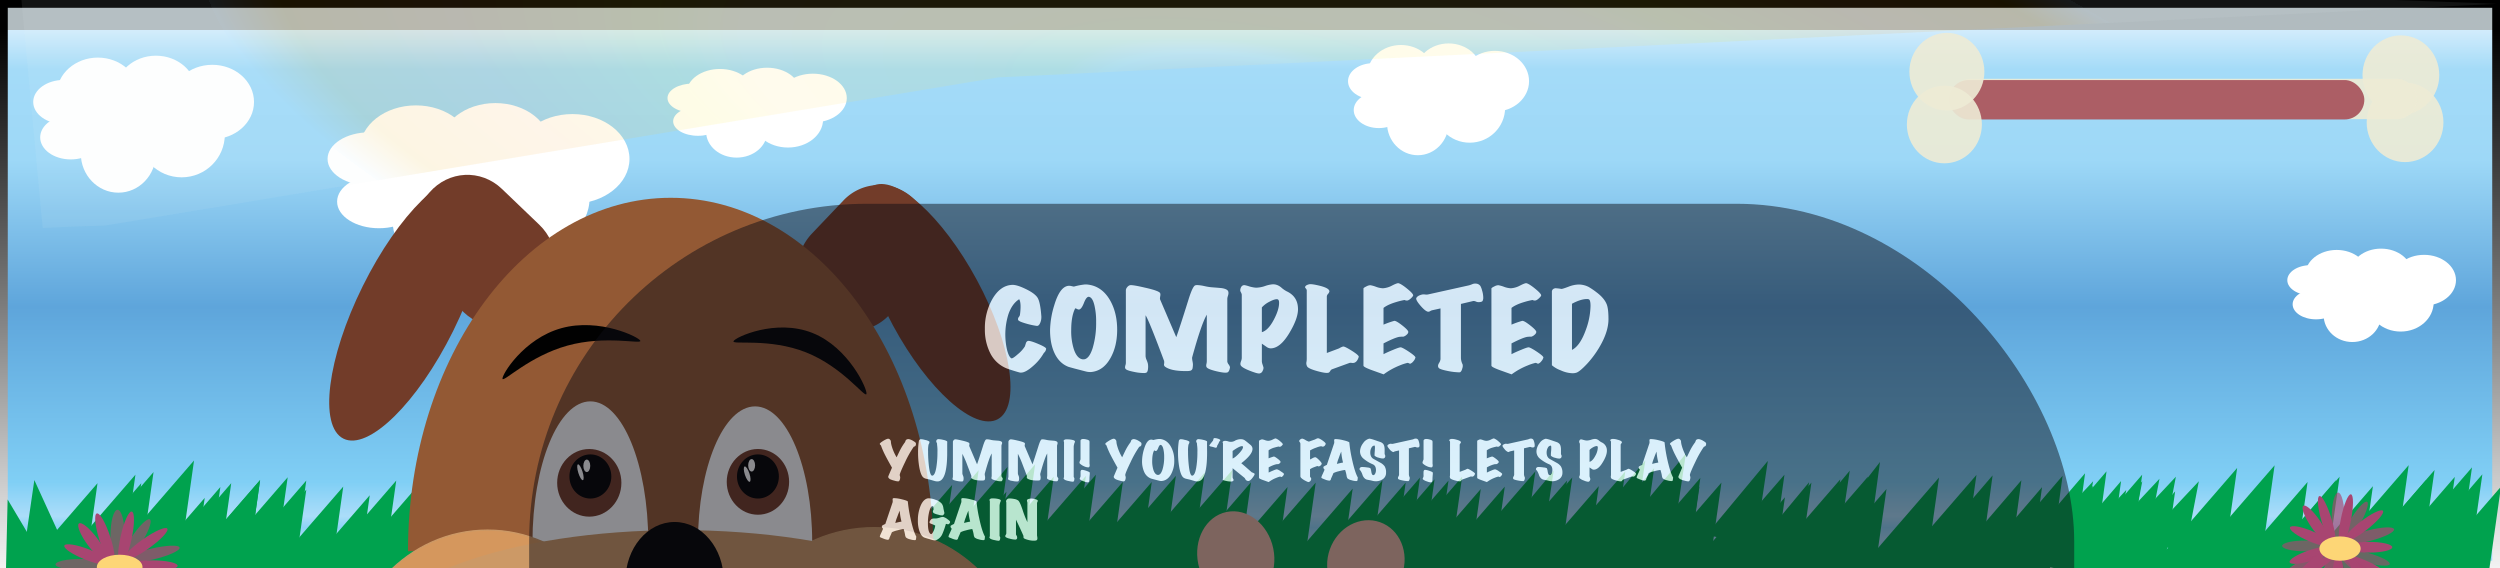 <svg id="Layer_1" data-name="Layer 1" xmlns="http://www.w3.org/2000/svg" xmlns:xlink="http://www.w3.org/1999/xlink" width="1929.18" height="438.68" viewBox="0 0 1929.18 438.68"><rect x="0" y="0" width="1929.18" height="438.68" fill="#333333" stroke="none"/><defs><style>.cls-1{fill:#00a24e;}.cls-2,.cls-6,.cls-7{stroke-miterlimit:10;}.cls-2{stroke-width:6px;fill:url(#linear-gradient);stroke:url(#linear-gradient-2);}.cls-3{fill:#fff;}.cls-4{fill:#723c29;}.cls-5{fill:#935934;}.cls-6,.cls-8{fill:#c96;}.cls-6,.cls-7{stroke:#c96;}.cls-7{fill:#d5975d;}.cls-9{fill:#010101;}.cls-10,.cls-11,.cls-12,.cls-13,.cls-16,.cls-17,.cls-18,.cls-19,.cls-20{fill:#a84571;}.cls-10{opacity:0.65;}.cls-12,.cls-23{opacity:0.67;}.cls-13{opacity:0.75;}.cls-14{fill:#fdd676;}.cls-15{fill:#00813a;opacity:0.9;}.cls-16{opacity:0.79;}.cls-17{opacity:0.61;}.cls-18,.cls-22{opacity:0.72;}.cls-19{opacity:0.84;}.cls-20{opacity:0.56;}.cls-21{opacity:0.11;fill:url(#radial-gradient);}.cls-23{fill:#0c0c15;}.cls-24{fill:#edebd5;opacity:0.91;}.cls-25{fill:#982d3d;opacity:0.74;}.cls-26{fill:#7d645e;}</style><linearGradient id="linear-gradient" x1="-10099.12" y1="-2040.04" x2="-8482.51" y2="-2040.04" gradientTransform="translate(3451.27 10036.9) scale(0.27 4.81)" gradientUnits="userSpaceOnUse"><stop offset="0" stop-color="#6aacde"/><stop offset="0" stop-color="#f6fafd"/><stop offset="0" stop-color="#f2f9fe"/><stop offset="0" stop-color="#626161"/><stop offset="0" stop-color="#9dd8f7"/><stop offset="0.04" stop-color="#94d5f7"/><stop offset="0.1" stop-color="#a7dcf8"/><stop offset="0.12" stop-color="#8dd3f6"/><stop offset="0.14" stop-color="#abddf9"/><stop offset="0.2" stop-color="#80cff5"/><stop offset="0.51" stop-color="#5ea5db"/><stop offset="0.77" stop-color="#9dd8f7"/><stop offset="0.93" stop-color="#a4dbf8"/><stop offset="1" stop-color="#d2ecfc"/><stop offset="1" stop-color="#8ccbf1"/><stop offset="1" stop-color="#e8f5fc" stop-opacity="0.7"/></linearGradient><linearGradient id="linear-gradient-2" x1="-10102.12" y1="-2040.04" x2="-8479.51" y2="-2040.04" gradientTransform="translate(3451.27 10036.9) scale(0.27 4.81)" gradientUnits="userSpaceOnUse"><stop offset="0" stop-color="#fff"/><stop offset="1"/></linearGradient><radialGradient id="radial-gradient" cx="-71.21" cy="575.89" r="357.71" gradientTransform="matrix(2.27, 0.21, 0.47, 0.87, 872.01, -393.99)" gradientUnits="userSpaceOnUse"><stop offset="0" stop-color="#6aacde"/><stop offset="0" stop-color="#f6fafd"/><stop offset="0" stop-color="#f2f9fe"/><stop offset="0" stop-color="#626161"/><stop offset="0" stop-color="#fded4c"/><stop offset="0" stop-color="#ffe68b"/><stop offset="0.1" stop-color="#fbc78b"/><stop offset="0.16" stop-color="#fdf3a4"/><stop offset="0.2" stop-color="#f9ea3c"/><stop offset="0.49" stop-color="#ffdb5b"/><stop offset="0.57" stop-color="#f6e826"/><stop offset="0.77" stop-color="#f6a033"/><stop offset="0.93" stop-color="#e7a800"/><stop offset="1" stop-color="#d2ecfc"/><stop offset="1" stop-color="#8ccbf1"/><stop offset="1" stop-color="#e8f5fc" stop-opacity="0.7"/></radialGradient></defs><title>completedbagrund</title><rect class="cls-1" x="3" y="432.7" width="1926.94" height="650.3"/><rect class="cls-2" x="748.25" y="-742.25" width="432.68" height="1923.18" transform="translate(745.25 1183.93) rotate(-90)"/><polyline class="cls-1" points="456.48 364.9 442.89 460.97 383.19 449.51"/><polyline class="cls-1" points="1427.41 363.17 1417.82 427.46 1379.81 420.42"/><polyline class="cls-1" points="1300.97 350.04 1291.37 414.33 1253.36 407.29"/><polyline class="cls-1" points="552 350.04 542.41 414.33 504.4 407.29"/><polyline class="cls-1" points="639.92 348.17 629.95 427.44 584.43 417.73"/><polyline class="cls-1" points="469.6 364.65 459.62 443.93 414.1 434.22"/><polyline class="cls-1" points="1364.19 355.66 1354.6 419.95 1316.59 412.91"/><polyline class="cls-1" points="1269.67 355.24 1260.07 419.53 1222.06 412.49"/><polyline class="cls-1" points="608.23 363.17 598.63 427.46 560.62 420.42"/><polyline class="cls-1" points="517.2 350.04 507.61 414.33 469.6 407.29"/><polyline class="cls-1" points="1396.02 372.14 1386.43 436.44 1348.42 429.4"/><polyline class="cls-1" points="1198.95 363.17 1189.35 427.46 1151.34 420.42"/><polyline class="cls-1" points="664.51 363.17 654.91 427.46 616.9 420.42"/><polyline class="cls-1" points="456.41 354.7 448.41 418.87 411.62 410.97"/><polyline class="cls-1" points="1450.74 356.5 1443.14 412.31 1407.56 412.09"/><ellipse class="cls-3" cx="75.5" cy="72.69" rx="31.7" ry="28.25"/><ellipse class="cls-3" cx="163.82" cy="78.69" rx="32.2" ry="28.69"/><ellipse class="cls-3" cx="140.16" cy="103.78" rx="33.34" ry="33.06"/><ellipse class="cls-3" cx="120.33" cy="70.72" rx="31.14" ry="27.75"/><ellipse class="cls-3" cx="91.33" cy="118.36" rx="29" ry="30.32"/><ellipse class="cls-3" cx="54.62" cy="106" rx="23.61" ry="17.02"/><ellipse class="cls-3" cx="49.24" cy="78.69" rx="23.61" ry="17.02"/><ellipse class="cls-3" cx="1803.15" cy="212.13" rx="24.22" ry="19.26"/><ellipse class="cls-3" cx="1870.61" cy="216.21" rx="24.6" ry="19.56"/><ellipse class="cls-3" cx="1852.54" cy="233.32" rx="25.46" ry="22.54"/><ellipse class="cls-3" cx="1837.39" cy="210.78" rx="23.79" ry="18.92"/><ellipse class="cls-3" cx="1815.24" cy="243.26" rx="22.15" ry="20.67"/><ellipse class="cls-3" cx="1787.2" cy="234.83" rx="18.04" ry="11.6"/><ellipse class="cls-3" cx="1783.09" cy="216.21" rx="18.04" ry="11.6"/><ellipse class="cls-3" cx="555.57" cy="71.76" rx="25.74" ry="18.54"/><ellipse class="cls-3" cx="627.29" cy="75.69" rx="26.15" ry="18.83"/><ellipse class="cls-3" cx="608.08" cy="92.16" rx="27.07" ry="21.69"/><ellipse class="cls-3" cx="591.98" cy="70.46" rx="25.29" ry="18.21"/><ellipse class="cls-3" cx="568.43" cy="101.73" rx="23.54" ry="19.89"/><ellipse class="cls-3" cx="538.63" cy="93.62" rx="19.17" ry="11.17"/><ellipse class="cls-3" cx="534.26" cy="75.69" rx="19.17" ry="11.17"/><polyline class="cls-1" points="349.34 366.29 335.75 462.36 276.05 450.91"/><polyline class="cls-1" points="713.42 364.27 699.84 460.34 640.14 448.88"/><polyline class="cls-1" points="888.8 371.92 875.21 467.99 815.51 456.53"/><polyline class="cls-1" points="845.68 366.29 832.09 462.36 772.39 450.91"/><polyline class="cls-1" points="737.13 423.51 723.54 519.58 663.85 508.13"/><polyline class="cls-1" points="660.95 358.94 647.36 455.01 587.66 443.55"/><polyline class="cls-1" points="1117.77 370.84 1104.18 466.91 1044.49 455.45"/><polyline class="cls-1" points="1209.26 370.84 1195.67 466.91 1135.97 455.45"/><polyline class="cls-1" points="1161.21 375.48 1147.62 471.55 1087.92 460.09"/><polyline class="cls-1" points="1377.03 366.29 1363.44 462.36 1303.74 450.91"/><polyline class="cls-1" points="1311.42 375.48 1297.83 471.55 1238.13 460.09"/><polyline class="cls-1" points="963.84 375.48 950.25 471.55 890.56 460.09"/><polyline class="cls-1" points="626.95 370.47 613.37 466.54 553.67 455.08"/><polyline class="cls-1" points="776.65 379.41 763.06 475.48 703.37 464.02"/><polyline class="cls-1" points="1858.72 358.94 1845.14 455.01 1785.44 443.55"/><ellipse class="cls-3" cx="320.96" cy="115.4" rx="43.35" ry="34.08"/><ellipse class="cls-3" cx="441.72" cy="122.63" rx="44.03" ry="34.61"/><ellipse class="cls-3" cx="409.37" cy="152.91" rx="45.58" ry="39.88"/><ellipse class="cls-3" cx="382.26" cy="113.02" rx="42.58" ry="33.48"/><ellipse class="cls-3" cx="342.61" cy="170.5" rx="39.65" ry="36.57"/><ellipse class="cls-3" cx="292.42" cy="155.58" rx="32.29" ry="20.54"/><ellipse class="cls-3" cx="285.06" cy="122.63" rx="32.29" ry="20.54"/><ellipse class="cls-3" cx="1081.11" cy="57.76" rx="25.99" ry="23.05"/><ellipse class="cls-3" cx="1153.53" cy="62.65" rx="26.4" ry="23.42"/><ellipse class="cls-3" cx="1134.13" cy="83.13" rx="27.33" ry="26.98"/><ellipse class="cls-3" cx="1117.87" cy="56.15" rx="25.53" ry="22.65"/><ellipse class="cls-3" cx="1094.1" cy="95.04" rx="23.77" ry="24.74"/><ellipse class="cls-3" cx="1064" cy="84.95" rx="19.36" ry="13.89"/><ellipse class="cls-3" cx="1059.59" cy="62.65" rx="19.36" ry="13.89"/><polyline class="cls-1" points="328.06 368.3 314.47 464.37 254.77 452.92"/><polyline class="cls-1" points="305.77 370.84 292.18 466.91 232.48 455.45"/><polyline class="cls-1" points="285.32 382.18 271.73 478.25 212.03 466.79"/><polyline class="cls-1" points="264.88 375.48 251.29 471.55 191.59 460.09"/><polyline class="cls-1" points="75.25 372.85 61.66 468.92 1.96 457.46"/><polyline class="cls-1" points="118.48 364.27 104.89 460.34 45.2 448.88"/><polyline class="cls-1" points="236.35 370.84 222.76 466.91 163.07 455.45"/><polyline class="cls-1" points="200.71 370.6 187.13 466.67 127.43 455.21"/><polyline class="cls-1" points="170.06 375.8 156.47 471.87 96.77 460.41"/><polyline class="cls-1" points="623.06 368.3 609.47 464.37 549.78 452.92"/><polyline class="cls-1" points="594.16 370.33 580.57 466.4 520.88 454.94"/><polyline class="cls-1" points="363.71 375.8 350.13 471.87 290.43 460.41"/><polyline class="cls-1" points="1095.76 368.57 1082.17 464.64 1022.47 453.19"/><polyline class="cls-1" points="1066.86 370.6 1053.27 466.67 993.57 455.21"/><polyline class="cls-1" points="993.57 375.8 979.98 471.87 920.28 460.41"/><polyline class="cls-1" points="1907.58 360.66 1893.99 456.73 1834.29 445.27"/><polyline class="cls-1" points="1878.68 362.68 1865.09 458.75 1805.39 447.29"/><polyline class="cls-1" points="1805.39 367.88 1791.8 463.95 1732.1 452.5"/><polyline class="cls-1" points="1780.69 371.92 1767.1 467.99 1707.4 456.53"/><polyline class="cls-1" points="1751.79 373.94 1738.2 470.01 1678.5 458.55"/><polyline class="cls-1" points="1678.5 379.14 1664.91 475.21 1605.22 463.75"/><polyline class="cls-1" points="1755.25 359.07 1741.66 455.14 1681.96 443.68"/><polyline class="cls-1" points="1726.35 361.09 1712.76 457.16 1653.07 445.7"/><polyline class="cls-1" points="1653.07 366.29 1639.48 462.36 1579.78 450.91"/><polyline class="cls-1" points="1525.18 366.48 1511.59 462.55 1451.89 451.09"/><polyline class="cls-1" points="1496.28 368.5 1482.69 464.57 1422.99 453.12"/><polyline class="cls-1" points="1422.99 373.71 1409.4 469.78 1349.7 458.32"/><polyline class="cls-1" points="149.74 355.33 136.15 451.4 76.45 439.94"/><polyline class="cls-1" points="104.52 366.29 90.93 462.36 31.23 450.91"/><polyline class="cls-1" points="26.5 370.46 66.84 458.7 10.38 481.23"/><polyline class="cls-1" points="500.05 360.36 486.46 456.43 426.77 444.97"/><polyline class="cls-1" points="478.77 362.37 465.19 458.44 405.49 446.98"/><polyline class="cls-1" points="436.03 376.25 422.44 472.32 362.74 460.86"/><polyline class="cls-1" points="415.59 369.54 402 465.61 342.3 454.15"/><polyline class="cls-1" points="387.07 364.9 373.48 460.97 313.78 449.51"/><polyline class="cls-1" points="514.43 369.86 500.84 465.93 441.14 454.48"/><polyline class="cls-1" points="631.42 364.24 617.83 460.31 558.13 448.85"/><polyline class="cls-1" points="610.14 366.25 596.55 462.32 536.85 450.86"/><polyline class="cls-1" points="587.85 368.78 574.26 464.85 514.56 453.4"/><polyline class="cls-1" points="567.4 380.13 553.81 476.2 494.11 464.74"/><polyline class="cls-1" points="546.96 373.43 533.37 469.5 473.67 458.04"/><polyline class="cls-1" points="518.43 368.78 504.84 464.85 445.15 453.4"/><polyline class="cls-1" points="645.79 373.75 632.21 469.82 572.51 458.36"/><polyline class="cls-1" points="222 368.3 208.42 464.37 148.72 452.92"/><polyline class="cls-1" points="200.72 370.31 187.14 466.38 127.44 454.92"/><polyline class="cls-1" points="178.43 372.85 164.84 468.92 105.15 457.46"/><polyline class="cls-1" points="157.98 384.19 144.39 480.26 84.69 468.8"/><polyline class="cls-1" points="137.54 377.49 123.95 473.56 64.25 462.1"/><polyline class="cls-1" points="109.02 372.85 95.43 468.92 35.73 457.46"/><polyline class="cls-1" points="236.38 377.81 222.79 473.88 163.09 462.42"/><polyline class="cls-1" points="798.78 358.31 785.19 454.38 725.49 442.92"/><polyline class="cls-1" points="777.5 360.31 763.91 456.38 704.21 444.93"/><polyline class="cls-1" points="755.21 362.85 741.62 458.92 681.92 447.46"/><polyline class="cls-1" points="734.75 374.19 721.16 470.26 661.47 458.81"/><polyline class="cls-1" points="714.31 367.49 700.72 463.56 641.03 452.1"/><polyline class="cls-1" points="685.79 362.85 672.2 458.92 612.5 447.46"/><polyline class="cls-1" points="813.15 367.81 799.56 463.88 739.86 452.42"/><polyline class="cls-1" points="950.97 362.65 937.38 458.72 877.68 447.26"/><polyline class="cls-1" points="929.69 364.66 916.1 460.73 856.4 449.27"/><polyline class="cls-1" points="907.4 367.19 893.81 463.26 834.11 451.81"/><polyline class="cls-1" points="886.94 378.54 873.35 474.61 813.66 463.15"/><polyline class="cls-1" points="866.5 371.84 852.91 467.91 793.22 456.45"/><polyline class="cls-1" points="837.98 367.19 824.39 463.26 764.69 451.81"/><polyline class="cls-1" points="965.34 372.16 951.75 468.23 892.05 456.77"/><polyline class="cls-1" points="1128.3 367.86 1114.71 463.93 1055.01 452.47"/><polyline class="cls-1" points="1107.02 369.86 1093.43 465.93 1033.73 454.48"/><polyline class="cls-1" points="1084.73 372.4 1071.14 468.47 1011.44 457.01"/><polyline class="cls-1" points="1064.27 383.74 1050.68 479.81 990.99 468.36"/><polyline class="cls-1" points="1043.83 377.04 1030.24 473.11 970.55 461.65"/><polyline class="cls-1" points="1015.31 372.4 1001.72 468.47 942.02 457.01"/><polyline class="cls-1" points="1142.67 377.36 1129.08 473.43 1069.38 461.97"/><polyline class="cls-1" points="1297.75 359.25 1284.16 455.32 1224.46 443.86"/><polyline class="cls-1" points="1276.47 361.26 1262.88 457.33 1203.18 445.87"/><polyline class="cls-1" points="1254.18 363.79 1240.59 459.86 1180.89 448.4"/><polyline class="cls-1" points="1233.73 375.14 1220.14 471.21 1160.44 459.75"/><polyline class="cls-1" points="1213.29 368.43 1199.7 464.5 1140 453.05"/><polyline class="cls-1" points="1184.77 363.79 1171.18 459.86 1111.48 448.4"/><polyline class="cls-1" points="1312.13 368.76 1298.54 464.83 1238.84 453.37"/><polyline class="cls-1" points="1441.39 367.86 1427.8 463.93 1368.1 452.47"/><polyline class="cls-1" points="1420.11 369.86 1406.52 465.93 1346.82 454.48"/><polyline class="cls-1" points="1397.82 372.4 1384.23 468.47 1324.53 457.01"/><polyline class="cls-1" points="1377.37 383.74 1363.78 479.81 1304.08 468.36"/><polyline class="cls-1" points="1356.93 377.04 1343.34 473.11 1283.64 461.65"/><polyline class="cls-1" points="1328.4 372.4 1314.81 468.47 1255.12 457.01"/><polyline class="cls-1" points="1455.76 377.36 1442.17 473.43 1382.48 461.97"/><polyline class="cls-1" points="1915.57 366 1901.98 462.06 1842.28 450.61"/><polyline class="cls-1" points="1894.29 368 1880.7 464.07 1821 452.62"/><polyline class="cls-1" points="1872 370.54 1858.41 466.61 1798.71 455.15"/><polyline class="cls-1" points="1851.55 381.88 1837.96 477.95 1778.26 466.5"/><polyline class="cls-1" points="1831.11 375.18 1817.52 471.25 1757.82 459.79"/><polyline class="cls-1" points="1802.58 370.54 1788.99 466.61 1729.3 455.15"/><polyline class="cls-1" points="1929.94 375.5 1916.36 471.57 1856.66 460.11"/><polyline class="cls-1" points="1679.07 367.86 1668.8 421.16 1633.69 416.22"/><polyline class="cls-1" points="1666.42 369.45 1656.14 422.76 1621.04 417.82"/><polyline class="cls-1" points="1653.15 371.37 1642.88 424.68 1607.77 419.73"/><polyline class="cls-1" points="1640.77 378.1 1630.5 431.41 1595.39 426.46"/><polyline class="cls-1" points="1615.22 374.87 1604.95 428.18 1569.84 423.24"/><polyline class="cls-1" points="1615.22 371.37 1604.95 424.68 1569.84 419.73"/><polyline class="cls-1" points="1696.78 371.37 1686.5 424.68 1651.39 419.73"/><polyline class="cls-1" points="1625.55 363.71 1615.33 439.06 1568.83 429.85"/><polyline class="cls-1" points="1608.99 365.21 1598.78 440.56 1552.27 431.34"/><polyline class="cls-1" points="1591.65 367.11 1581.44 442.46 1534.93 433.25"/><polyline class="cls-1" points="1575.78 375.94 1565.56 451.29 1519.06 442.08"/><polyline class="cls-1" points="1559.85 370.6 1549.63 445.95 1503.13 436.74"/><polyline class="cls-1" points="1537.63 366.85 1527.41 442.21 1480.91 432.99"/><polyline class="cls-1" points="1636.77 371.22 1626.55 446.58 1580.05 437.36"/><path class="cls-4" d="M387.31,145.78l28.85,27.64c16.18,15.51,17.36,41.91,2.63,59l-5,5.78c-14.72,17-39.75,18.29-55.93,2.78L329,213.29c-16.18-15.51-17.37-41.91-2.64-58.95l5-5.78C346.1,131.52,371.14,130.27,387.31,145.78Z"/><path class="cls-4" d="M710.24,217.79l-24,25.22a38.18,38.18,0,0,1-56,0l-3.64-3.83c-15.47-16.3-15.47-42.73,0-59l24-25.22a38.18,38.18,0,0,1,56,0l3.64,3.83C725.71,175.07,725.71,201.5,710.24,217.79Z"/><path class="cls-5" d="M314.84,425.35c0-150.62,90.76-272.72,202.72-272.72s202.73,122.1,202.73,272.72"/><ellipse class="cls-6" cx="674.7" cy="524.81" rx="116.21" ry="117.65"/><path class="cls-3" d="M538.61,418.46c0-57.91,19.73-104.86,44.07-104.86s44.07,46.95,44.07,104.86"/><path class="cls-3" d="M410.9,418.46c0-60.06,20-108.74,44.67-108.74s44.67,48.68,44.67,108.74"/><ellipse class="cls-7" cx="376.24" cy="524.81" rx="109.87" ry="115.73"/><ellipse class="cls-3" cx="442.82" cy="359.08" rx="17.42" ry="18.35"/><ellipse class="cls-4" cx="454.73" cy="372.59" rx="24.78" ry="26.1"/><ellipse class="cls-4" cx="584.87" cy="371.84" rx="24.07" ry="25.36"/><ellipse class="cls-4" cx="314.84" cy="238.03" rx="112.12" ry="38.94" transform="translate(-38.23 414.45) rotate(-63.64)"/><ellipse class="cls-4" cx="721.44" cy="233.55" rx="36.82" ry="102.15" transform="translate(-24.39 370.5) rotate(-28.34)"/><ellipse class="cls-8" cx="524.13" cy="494.87" rx="237.27" ry="85.8"/><path class="cls-9" d="M482.67,448c0-25,17-45.2,37.91-45.2S558.49,423,558.49,448"/><ellipse class="cls-9" cx="455.57" cy="367.68" rx="16.17" ry="17.03"/><ellipse class="cls-9" cx="584.87" cy="367.68" rx="16.17" ry="17.03"/><ellipse class="cls-3" cx="447.89" cy="364.45" rx="1.69" ry="6.39" transform="translate(-88.18 149.85) rotate(-17.32)"/><ellipse class="cls-3" cx="580.02" cy="359.08" rx="2.67" ry="4.81"/><ellipse class="cls-3" cx="576.57" cy="365.91" rx="1.82" ry="6.22" transform="translate(-85.67 199.28) rotate(-18.28)"/><ellipse class="cls-3" cx="452.81" cy="359.47" rx="2.67" ry="4.81"/><path class="cls-9" d="M494.14,263c.77,2.79-26.85-4.43-56.22,3.68s-49.39,28.46-50.16,25.67,16.11-31,45.48-39.12S493.37,260.23,494.14,263Z"/><path class="cls-9" d="M668.6,304.1c-1.19,3-18.27-20.92-46.59-32.18s-57.14-5.62-56-8.61,32.61-17.66,60.92-6.39S669.79,301.11,668.6,304.1Z"/><ellipse class="cls-10" cx="90.72" cy="413.84" rx="5.52" ry="20.46"/><ellipse class="cls-11" cx="116.89" cy="436.62" rx="20.17" ry="4.25"/><ellipse class="cls-11" cx="67.58" cy="442.95" rx="19.19" ry="4.21" transform="matrix(0.96, -0.29, 0.29, 0.96, -125.25, 38.49)"/><ellipse class="cls-11" cx="97.26" cy="415.17" rx="20.9" ry="4.35" transform="translate(-329.09 422.29) rotate(-77.77)"/><ellipse class="cls-11" cx="81.01" cy="415.86" rx="4.37" ry="20.63" transform="translate(-123.63 44.88) rotate(-17.86)"/><ellipse class="cls-11" cx="112.27" cy="419.84" rx="20.66" ry="4.15" transform="translate(-221.99 142.1) rotate(-35.3)"/><ellipse class="cls-11" cx="71.54" cy="418.26" rx="4.46" ry="17.81" transform="translate(-235.21 125.05) rotate(-36.59)"/><ellipse class="cls-12" cx="104.39" cy="418.26" rx="20.76" ry="4.44" transform="translate(-303.39 278.41) rotate(-57.06)"/><ellipse class="cls-13" cx="117.41" cy="427.56" rx="21.79" ry="4.24" transform="translate(-95.09 38.41) rotate(-13.28)"/><ellipse class="cls-10" cx="61.92" cy="435.56" rx="19.08" ry="4.23"/><ellipse class="cls-11" cx="67.58" cy="428.06" rx="4.19" ry="19.26" transform="translate(-355.59 334.62) rotate(-68.58)"/><ellipse class="cls-14" cx="92.35" cy="437.67" rx="17.62" ry="9.61"/><path class="cls-15" d="M1813.94,485.63c0,28.58-5.65,51.75-6.83,51.75s2.35-23.17,2.35-51.75-3.53-51.76-2.35-51.76S1813.94,457,1813.94,485.63Z"/><ellipse class="cls-10" cx="1804.26" cy="400.06" rx="4.98" ry="19.97"/><ellipse class="cls-11" cx="1804.26" cy="448.9" rx="4.66" ry="20.42"/><ellipse class="cls-11" cx="1827.87" cy="422.29" rx="18.19" ry="4.15"/><ellipse class="cls-11" cx="1783.39" cy="428.48" rx="17.44" ry="4.08" transform="translate(-44.45 580.32) rotate(-18.26)"/><ellipse class="cls-16" cx="1782.07" cy="433.87" rx="18.01" ry="3.48" transform="translate(-30.74 712.7) rotate(-22.43)"/><ellipse class="cls-17" cx="1826.61" cy="430.46" rx="3.81" ry="18.29" transform="translate(922.68 2075.06) rotate(-74.47)"/><ellipse class="cls-11" cx="1784.15" cy="438.83" rx="18.28" ry="3.43" transform="translate(19.41 950.18) rotate(-29.98)"/><ellipse class="cls-11" cx="1786.95" cy="442.11" rx="18.89" ry="3.32" transform="matrix(0.72, -0.69, 0.69, 0.72, 188.1, 1354.44)"/><ellipse class="cls-11" cx="1823.95" cy="435.92" rx="3.77" ry="18.5" transform="translate(707.07 1942.37) rotate(-66.89)"/><ellipse class="cls-18" cx="1822.09" cy="439.58" rx="3.69" ry="18.93" transform="translate(432.81 1697.82) rotate(-55.73)"/><ellipse class="cls-11" cx="1810.15" cy="401.35" rx="20.33" ry="3.94" transform="translate(1063.42 2098.45) rotate(-78.75)"/><ellipse class="cls-11" cx="1795.5" cy="402.03" rx="3.97" ry="20" transform="translate(-40.31 525.5) rotate(-16.47)"/><ellipse class="cls-11" cx="1823.7" cy="405.91" rx="19.16" ry="3.94" transform="translate(131.96 1198.79) rotate(-37.66)"/><ellipse class="cls-11" cx="1786.95" cy="404.37" rx="4.13" ry="16.93" transform="translate(81.32 1073.36) rotate(-34.17)"/><ellipse class="cls-12" cx="1816.59" cy="404.37" rx="19.83" ry="4.09" transform="translate(540.88 1759.4) rotate(-59.28)"/><ellipse class="cls-19" cx="1794.94" cy="447.4" rx="20.12" ry="4.73" transform="translate(845.7 2035.14) rotate(-73.12)"/><ellipse class="cls-20" cx="1814.33" cy="447.27" rx="4.76" ry="19.98" transform="translate(-41.73 663.83) rotate(-20.5)"/><ellipse class="cls-13" cx="1828.33" cy="413.45" rx="19.74" ry="4.12" transform="translate(-45.36 468.51) rotate(-14.43)"/><ellipse class="cls-10" cx="1778.29" cy="421.26" rx="17.21" ry="4.13"/><ellipse class="cls-11" cx="1783.39" cy="413.94" rx="4.05" ry="17.57" transform="translate(700.79 1890.36) rotate(-66.82)"/><ellipse class="cls-11" cx="1822.09" cy="445.34" rx="3.67" ry="18.19" transform="translate(25.4 984.06) rotate(-30.43)"/><ellipse class="cls-14" cx="1805.72" cy="423.32" rx="15.9" ry="9.38"/><path class="cls-21" d="M769.65,59.82,80.44,174.15c-47.56,1.3-47.2,2.34-47.56,1.3L11-59.86-1.17-54.63l372.4,9.18,682.18,18.32c2.8.07,875.05,29.46,872.77,30.13L770,59.73A2.11,2.11,0,0,1,769.65,59.82Z"/><polyline class="cls-1" points="5.89 385.42 33.29 431.52 4.32 451.84"/><g class="cls-22"><rect class="cls-23" x="408.32" y="157.25" width="1192.28" height="663.85" rx="260.58"/><path class="cls-3" d="M807.27,269.19a4.78,4.78,0,0,1-1.74,3.16,38.21,38.21,0,0,1-8.11,9.89q-5.92,5.31-9.57,5.3a5.13,5.13,0,0,1-1-.08c-2.68-.73-5.69-1.66-9-2.77a24.31,24.31,0,0,1-13.68-12.1A40.19,40.19,0,0,1,760,253.83a45.26,45.26,0,0,1,5.74-23q6.12-10.6,15.32-11,3.56-.17,10.44,3.16t9.07,6.61q2.19,3.28,3,14.36a11.24,11.24,0,0,1-.73,4.83q-1.09,2.92-2.83,2.69a56.61,56.61,0,0,1-8-1.74q-5.84-1.66-6.29-2.77a1.73,1.73,0,0,1-.18-.71,3.24,3.24,0,0,1,.77-1.78,3.3,3.3,0,0,0,.78-1.78,44.53,44.53,0,0,0,.45-6.1q0-4.11-1.09-5.69-5.48,3.48-8.3,11.63a52.76,52.76,0,0,0-1,27.58c.91,3.5,2,5.63,3.28,6.37q.92.46,5.06-3.21a25.47,25.47,0,0,0,5.34-5.89c.05-.06.33-.9.82-2.54a2.68,2.68,0,0,1,1.45-1.74q1.56-.46,8,2.26T807.27,269.19Z"/><path class="cls-3" d="M842.09,287.07a13.29,13.29,0,0,1-4.28-.44c-1.58-.39-3.13-.8-4.65-1.22-1.83-.43-4.68-1.19-8.57-2.3q-7.29-2.76-11-10.92-3.28-7.2-3.29-17.41a69.45,69.45,0,0,1,3.29-19.38q4.46-14.88,11.58-14.88a7.8,7.8,0,0,1,1.77.28,17.33,17.33,0,0,0,1.78.35,50.45,50.45,0,0,1,8.66-1.66c.61,0,1.22,0,1.83.08q10.94,1.19,17.23,11.87,5.64,9.66,5.65,23,0,12.66-5.11,21.76Q851.49,286.12,842.09,287.07Zm-1.64-58q-2-.48-4,4.67t-4,5.14a3.16,3.16,0,0,1-1.32-.44,4.84,4.84,0,0,0-1.42-.51q-3.09,5.94-3.09,16.93a46.16,46.16,0,0,0,2.09,14.8q2.37,6.88,6.57,7.6,4.92.78,7.93-8.79a66.72,66.72,0,0,0,2.64-19.94,53,53,0,0,0-1.37-13.13Q843.1,229.7,840.45,229.07Z"/><path class="cls-3" d="M949.12,283.75c-.42,2.26-1.15,3.5-2.19,3.71-1.45.32-4.25,0-8.38-1-4.38-1.06-6.87-2.11-7.48-3.17a2.66,2.66,0,0,1-.27-1.19,7.84,7.84,0,0,1,.23-1.54,8.82,8.82,0,0,0,.22-1.78V242.84Q927,250.12,920,275.6a2.55,2.55,0,0,0-.09.71,15,15,0,0,0,.32,2.53,17.49,17.49,0,0,1,.32,2.22,19.19,19.19,0,0,1-.28,3.16,2.45,2.45,0,0,1-1.91,1.9,14.36,14.36,0,0,1-3.19.24q-11.85,0-16.32-3.56a2,2,0,0,1-.55-2,6.91,6.91,0,0,0,0-2.3q-3.37-9-6-15.82-6.37-16.45-8.29-19.39V274.8a8.2,8.2,0,0,0,.73,2.85,19.94,19.94,0,0,1,1,2.77,12.7,12.7,0,0,1,.18,3.8c-.12,1.79-.54,2.9-1.27,3.32a4.73,4.73,0,0,1-2.1.32,37.66,37.66,0,0,1-8-1c-3.35-.68-5.32-1.4-5.93-2.14a2,2,0,0,1-.45-1.34,6.62,6.62,0,0,1,.31-1.58,6.47,6.47,0,0,0,.32-1.74V223.92a3.83,3.83,0,0,1,.92-2.17,4.26,4.26,0,0,1,2.09-1.62q1.55-.56,12,1.9,10.85,2.44,11.48,4.27a3.84,3.84,0,0,1,.09,1.9,19.87,19.87,0,0,0-.27,2,2.84,2.84,0,0,0,.27,1.26l12.31,28.72q2.55-7,9.3-28.56,3.38-11,5.47-11.47a5.82,5.82,0,0,1,1.46-.16,30.88,30.88,0,0,1,5.2.71,40.66,40.66,0,0,0,5.56.95q7.2.56,8.29.71,4.29.72,4.84,2.61a3.85,3.85,0,0,1,.18,1.19,8.49,8.49,0,0,1-.46,2.26,8.26,8.26,0,0,0-.45,2.17V279a4.76,4.76,0,0,0,1.14,2.37C948.92,282.43,949.24,283.22,949.12,283.75Z"/><path class="cls-3" d="M992.88,224.79q8.76,4.05,8.75,13.85,0,7.13-6.47,18-7.2,12.19-14.68,12.19a5.83,5.83,0,0,1-3.23-1.23l-3.51-2.41v13.45a7.64,7.64,0,0,0,.45,2.38c.43,1.26.7,2.13.82,2.61a4.68,4.68,0,0,1-.68,2.57,3.08,3.08,0,0,1-2.51,2q-1.64.15-7.11-2-5.75-2.22-7.11-4c-.55-.74-.55-1.84,0-3.32a8.05,8.05,0,0,0,.64-2.61v-48.9a5.13,5.13,0,0,0-.64-1.75,3.49,3.49,0,0,1-.55-1.82c.37-2.53,1.46-3.79,3.29-3.79A28,28,0,0,1,964,221a24.65,24.65,0,0,0,5.15,1,22,22,0,0,0,7-1.27,23.33,23.33,0,0,1,6.16-1.35,10,10,0,0,1,2.18.24,10.73,10.73,0,0,1,4.38,2.38A20.7,20.7,0,0,0,992.88,224.79Zm-7.56,6.1q-2.1,0-5.84,2a19.1,19.1,0,0,0-5.74,4.35v19.07q4.92-1.35,9.3-9.73,4-7.6,4-12.9C987.05,231.81,986.47,230.89,985.32,230.89Z"/><path class="cls-3" d="M1048.49,275.44q-1.1,3.72-3.46,4.51a4.68,4.68,0,0,1-2,.08,3.58,3.58,0,0,0-1.78.08L1027.8,285a3,3,0,0,0-1.32,1.35c-.46.73-.9,1.16-1.33,1.26-1.33.42-4.16,0-8.47-1.18s-6.93-2.35-7.84-3.41a5.13,5.13,0,0,1-.64-3.95,15.17,15.17,0,0,0,.18-2V223.92a2.8,2.8,0,0,0-.73-1.34,1.51,1.51,0,0,1-.55-1c.12-1,1.19-1.74,3.19-2.22q1.92-.39,8.3,1.19,7.2,1.83,7.29,4.27a3.69,3.69,0,0,1-1,1.9,3.77,3.77,0,0,0-1,1.9v43.76l9.48-3.56a12.22,12.22,0,0,1,3.1-1.43q1.27-.15,6.84,3.37T1048.49,275.44Z"/><path class="cls-3" d="M1092.25,275.91a6.62,6.62,0,0,1-1.59,2.89,5.74,5.74,0,0,1-2.33,1.86,1.74,1.74,0,0,1-1-.28,3,3,0,0,0-1.18-.35.8.8,0,0,0-.37.08,39,39,0,0,0-5.65,1.89,54.82,54.82,0,0,0-12.4,6.89q-9.12-3.24-9.94-3.56c-3.77-1.43-5.65-2.48-5.65-3.17v-59.5c0-.37.71-.9,2.14-1.58a7,7,0,0,1,3.15-1,21.8,21.8,0,0,1,4.37,1.22,17,17,0,0,0,5.38,1.15,17.21,17.21,0,0,0,7.11-2.14q4-2.06,5-1.74c1.46.43,3.63,1.81,6.52,4.16s4.45,4,4.69,5c.12.48-.44,1.29-1.68,2.45s-2.27,1.74-3.06,1.74a3.35,3.35,0,0,1-1.46-.23c-.3-.16-.51-.21-.64-.16a57.93,57.93,0,0,0-6.1,1.5q-6.75,2-9.94,4.59v12.9a69.2,69.2,0,0,1,8.3-2.93q1.45-.15,6.15,3.52t4.69,5.11a3.21,3.21,0,0,1-1.27,2.06,6,6,0,0,1-2.46,1.5c-.61,0-1.68,0-3.2.16q-3.46.56-12.21,5.06v8.31q2.73-1.42,7.43-3.36c3.13-1.3,5.06-1.94,5.79-1.94s3,1.15,6.43,3.44S1092.37,275.28,1092.25,275.91Z"/><path class="cls-3" d="M1140.85,233.18a5.85,5.85,0,0,1-2-.51,3.86,3.86,0,0,0-2.1-.36l-9.39,2.22v41.62a11.71,11.71,0,0,0,1.28,5,5.37,5.37,0,0,1-.18,3c-.37,1.64-1,2.66-1.73,3.09a3.24,3.24,0,0,1-.92.08,48.31,48.31,0,0,1-8.38-1q-6-1.18-7.11-2.3c-.86-1-.83-2.21.09-3.8a7.17,7.17,0,0,0,1.18-3V238l-6.47,1.42a5.82,5.82,0,0,0-1.51.68,2.59,2.59,0,0,1-1.77.43c-1.4-.32-3.32-1.88-5.75-4.71s-3.49-4.73-3.19-5.73q.73-1.83,4.29-2.77a6.59,6.59,0,0,1,2.37-.08,8.54,8.54,0,0,0,2.28,0l31.72-7.05a20.34,20.34,0,0,0,2.65-.94,5.37,5.37,0,0,1,2.64-.4,4.52,4.52,0,0,1,3.47,1.74,13.69,13.69,0,0,1,1.36,3.56,19.3,19.3,0,0,1,.91,5.38,5.52,5.52,0,0,1-.5,2.65C1143.75,232.8,1142.67,233.13,1140.85,233.18Z"/><path class="cls-3" d="M1191,275.91a6.66,6.66,0,0,1-1.6,2.89,5.79,5.79,0,0,1-2.32,1.86,1.75,1.75,0,0,1-1-.28,3,3,0,0,0-1.18-.35.85.85,0,0,0-.37.08,39,39,0,0,0-5.65,1.89,54.82,54.82,0,0,0-12.4,6.89q-9.12-3.24-9.93-3.56c-3.77-1.43-5.66-2.48-5.66-3.17v-59.5c0-.37.72-.9,2.15-1.58a6.94,6.94,0,0,1,3.14-1,22,22,0,0,1,4.38,1.22,17,17,0,0,0,5.38,1.15,17.29,17.29,0,0,0,7.11-2.14q4-2.06,5-1.74c1.46.43,3.63,1.81,6.52,4.16s4.45,4,4.7,5c.12.48-.45,1.29-1.69,2.45s-2.27,1.74-3.06,1.74a3.3,3.3,0,0,1-1.45-.23c-.31-.16-.52-.21-.64-.16a57.53,57.53,0,0,0-6.11,1.5q-6.75,2-9.94,4.59v12.9a69.2,69.2,0,0,1,8.3-2.93q1.45-.15,6.15,3.52t4.7,5.11a3.23,3.23,0,0,1-1.28,2.06,6,6,0,0,1-2.46,1.5c-.61,0-1.67,0-3.19.16q-3.46.56-12.22,5.06v8.31q2.73-1.42,7.43-3.36c3.13-1.3,5.06-1.94,5.79-1.94s3,1.15,6.43,3.44S1191.11,275.28,1191,275.91Z"/><path class="cls-3" d="M1241.22,246.24q0,8.63-5.38,18.75a75.23,75.23,0,0,1-10.76,15.35q-5.74,6.18-8.48,7.2a9.28,9.28,0,0,1-3.09.48,23.24,23.24,0,0,1-9.12-2.22,22,22,0,0,1-6.84-3.95v-57c.18-1.37,1.1-2.18,2.74-2.45a38.54,38.54,0,0,1,4.55.55c.55.06,2.36-.5,5.43-1.66a23,23,0,0,1,7.88-1.74,17,17,0,0,1,7.66,1.82,54,54,0,0,1,6.29,4.27c4.07,3.07,6.72,6.28,7.93,9.66Q1241.21,238.73,1241.22,246.24ZM1226.09,231a3.32,3.32,0,0,0-1.46-.24q-4.83,0-11.58,3.64V270q6.2-3.09,10.57-15.12a55.84,55.84,0,0,0,3.74-18.83Q1227.36,231.61,1226.09,231Z"/><path class="cls-3" d="M706.77,342c.17,1.32-.17,2.15-1,2.51a5.35,5.35,0,0,0-.7.3,82.67,82.67,0,0,0-6.7,11.89q-3.89,8.06-4.07,9.69a3.17,3.17,0,0,0,.18,1.06,3.65,3.65,0,0,1,.17,1.25c-.17,1.73-.67,2.65-1.48,2.78a11.58,11.58,0,0,1-3-.57,17.56,17.56,0,0,1-3.27-1.1c-1-.61-1.48-1.22-1.48-1.83a2.24,2.24,0,0,1,.3-1q.61-1.48,2.59-6.08-3.65-6.5-4.91-9a61.24,61.24,0,0,1-3.58-8.09,2.22,2.22,0,0,0-.51-.57,1,1,0,0,1-.41-.69c0-.38.57-.95,1.7-1.71q3.65-2.43,5-2.28a1.93,1.93,0,0,1,1.27.8,2.39,2.39,0,0,1,.57,1,16.69,16.69,0,0,0,.26,2.31,35.46,35.46,0,0,0,4.2,10.22q2.46-5.2,2.76-5.73a42.31,42.31,0,0,1,3.76-6,12.08,12.08,0,0,1,.62-1.56,2.77,2.77,0,0,1,2.36-.72,9.81,9.81,0,0,1,3.22,1.33C706,341,706.71,341.62,706.77,342Z"/><path class="cls-3" d="M730.93,341.89c0-.28,0,2.14,0,7.25q0,21.66-7,22.34a8.31,8.31,0,0,1-3-.38l-3.39-1c-1-.2-1.94-.42-2.91-.67a4.94,4.94,0,0,1-2.3-1.15c-1.2-1.14-2.16-3.63-2.89-7.45a65.62,65.62,0,0,1-1-11.7,54.56,54.56,0,0,1,.61-8.7,1.72,1.72,0,0,1,1.27-1.51,10.63,10.63,0,0,1,3.35.53,9.52,9.52,0,0,1,3.35,1.17.89.89,0,0,1,.21.61,3.24,3.24,0,0,1-.43,1.35,2.63,2.63,0,0,0-.4,1.35,22.17,22.17,0,0,0-.22,4.18,96.57,96.57,0,0,0,.7,12.11c.59,4.66,1.43,6.94,2.54,6.84,1.4-.13,2.45-2.34,3.15-6.65a71.47,71.47,0,0,0,.83-11.73,30.06,30.06,0,0,0-.3-5.59,2.26,2.26,0,0,0-.18-1.25,7,7,0,0,1-.39-.91,1.64,1.64,0,0,1,1-1.94,1.9,1.9,0,0,1,.75-.11,16.81,16.81,0,0,1,3.67.57,8.07,8.07,0,0,1,2.76,1C731,340.58,731,341.08,730.93,341.89Z"/><path class="cls-3" d="M773.77,369.58c-.21,1.09-.56,1.68-1,1.78a11,11,0,0,1-4-.49c-2.1-.51-3.3-1-3.59-1.52a1.25,1.25,0,0,1-.13-.57,4.35,4.35,0,0,1,.11-.74,4.48,4.48,0,0,0,.11-.86V349.94q-2.06,3.49-5.38,15.72a1.29,1.29,0,0,0,0,.35,6.87,6.87,0,0,0,.16,1.21,8.23,8.23,0,0,1,.15,1.07,9.4,9.4,0,0,1-.13,1.52,1.2,1.2,0,0,1-.92.91,7.41,7.41,0,0,1-1.53.11q-5.7,0-7.84-1.71a1,1,0,0,1-.26-.95,3.16,3.16,0,0,0,0-1.1q-1.62-4.33-2.89-7.6a78.68,78.68,0,0,0-4-9.3v15.11a4.07,4.07,0,0,0,.35,1.37,9.81,9.81,0,0,1,.48,1.33,5.9,5.9,0,0,1,.09,1.83c-.06.86-.26,1.39-.61,1.59a2.29,2.29,0,0,1-1,.15,18.13,18.13,0,0,1-3.85-.49c-1.6-.33-2.55-.67-2.84-1a.94.94,0,0,1-.22-.64,3.23,3.23,0,0,1,.15-.76,3.38,3.38,0,0,0,.15-.84V340.86a1.85,1.85,0,0,1,.44-1,2.13,2.13,0,0,1,1-.78c.49-.18,2.4.13,5.73.91s5.31,1.47,5.51,2.05a1.76,1.76,0,0,1,.05.91,9.11,9.11,0,0,0-.13.95,1.33,1.33,0,0,0,.13.61l5.9,13.79q1.23-3.37,4.47-13.71,1.62-5.28,2.62-5.51a3,3,0,0,1,.71-.08,15.16,15.16,0,0,1,2.49.35,19.88,19.88,0,0,0,2.67.45c2.3.18,3.63.29,4,.34,1.37.23,2.15.65,2.32,1.26a1.7,1.7,0,0,1,.09.57A4.24,4.24,0,0,1,773,343a3.83,3.83,0,0,0-.22,1V367.3a2.34,2.34,0,0,0,.55,1.14A1.7,1.7,0,0,1,773.77,369.58Z"/><path class="cls-3" d="M816.69,369.58c-.2,1.09-.55,1.68-1,1.78a11,11,0,0,1-4-.49c-2.1-.51-3.3-1-3.59-1.52a1.25,1.25,0,0,1-.13-.57A4.35,4.35,0,0,1,808,368a4.48,4.48,0,0,0,.11-.86V349.94q-2.05,3.49-5.38,15.72a1.29,1.29,0,0,0,0,.35,6.87,6.87,0,0,0,.16,1.21,8.23,8.23,0,0,1,.15,1.07,9.4,9.4,0,0,1-.13,1.52,1.22,1.22,0,0,1-.92.91,7.41,7.41,0,0,1-1.53.11q-5.7,0-7.84-1.71a1,1,0,0,1-.26-.95,3.16,3.16,0,0,0,0-1.1q-1.62-4.33-2.89-7.6a78.68,78.68,0,0,0-4-9.3v15.11a4.07,4.07,0,0,0,.35,1.37,9.81,9.81,0,0,1,.48,1.33,5.9,5.9,0,0,1,.09,1.83c-.06.86-.26,1.39-.61,1.59a2.29,2.29,0,0,1-1,.15,18.13,18.13,0,0,1-3.85-.49,6,6,0,0,1-2.85-1,1,1,0,0,1-.21-.64,3.23,3.23,0,0,1,.15-.76,3.38,3.38,0,0,0,.15-.84V340.86a1.85,1.85,0,0,1,.44-1,2.13,2.13,0,0,1,1-.78c.49-.18,2.4.13,5.73.91s5.31,1.47,5.51,2.05a1.76,1.76,0,0,1,0,.91,9.11,9.11,0,0,0-.13.95,1.33,1.33,0,0,0,.13.61l5.9,13.79q1.23-3.37,4.47-13.71,1.62-5.28,2.62-5.51a3,3,0,0,1,.7-.08,15.1,15.1,0,0,1,2.5.35,19.88,19.88,0,0,0,2.67.45c2.3.18,3.63.29,4,.34,1.37.23,2.14.65,2.32,1.26a1.7,1.7,0,0,1,.09.57,4.24,4.24,0,0,1-.22,1.08,3.83,3.83,0,0,0-.22,1V367.3a2.34,2.34,0,0,0,.55,1.14Q816.78,369.19,816.69,369.58Z"/><path class="cls-3" d="M829.52,340.75a2,2,0,0,1-.2.72l-.24.57a15.46,15.46,0,0,0-.53,2.36v23.32a1.32,1.32,0,0,0,.27.81,1.15,1.15,0,0,1,.26.59c0,1.62-.35,2.49-1.05,2.62a14.82,14.82,0,0,1-3.06-.49,12.35,12.35,0,0,1-3.24-.95c-.64-.48-1-.93-1-1.33a.52.52,0,0,1,.18-.34.94.94,0,0,0,.17-.65V341.2a.92.92,0,0,0-.15-.47.89.89,0,0,1-.15-.47c.06-.61.6-1,1.62-1.22a12.57,12.57,0,0,1,2,0,19.47,19.47,0,0,1,3.15.42C828.87,339.76,829.52,340.19,829.52,340.75Z"/><path class="cls-3" d="M840.89,359.09c-.06.94-.33,1.46-.83,1.56a2.12,2.12,0,0,1-.44,0,8.16,8.16,0,0,1-3.19-.87,10.94,10.94,0,0,1-3.15-2.09q-.53-.5,0-1.83c.35-.88.52-1.34.52-1.36V340.18c0-.66.44-1.11,1.32-1.37a2.83,2.83,0,0,1,.74-.07,10.32,10.32,0,0,1,2.8.45,3.92,3.92,0,0,1,2,1,10,10,0,0,1,.09,2.05v15.5a3.56,3.56,0,0,0,.09.66A4.52,4.52,0,0,1,840.89,359.09Zm0,5.51a5.81,5.81,0,0,1,0,1.86c-.11,1.32-.17,2.13-.17,2.43a11.86,11.86,0,0,1-.18,2.36,1.2,1.2,0,0,1-1.09,1,9.25,9.25,0,0,1-3-.76,8.07,8.07,0,0,1-3.15-1.64c-.21-.27-.13-.73.22-1.36a3.15,3.15,0,0,0,.3-1.41c0-.56,0-1.62,0-3.19.12-.91.56-1.35,1.32-1.33a13.94,13.94,0,0,1,3.41.85C840,363.92,840.78,364.32,840.89,364.6Z"/><path class="cls-3" d="M880.8,342c.18,1.32-.17,2.15-1,2.51a6.44,6.44,0,0,0-.7.3,81.89,81.89,0,0,0-6.69,11.89q-3.9,8.06-4.07,9.69a3.08,3.08,0,0,0,.17,1.06,3.46,3.46,0,0,1,.18,1.25c-.18,1.73-.67,2.65-1.49,2.78a11.64,11.64,0,0,1-3-.57,17.12,17.12,0,0,1-3.26-1.1c-1-.61-1.49-1.22-1.49-1.83a2.15,2.15,0,0,1,.31-1c.4-1,1.27-3,2.58-6.08q-3.63-6.5-4.9-9a60.2,60.2,0,0,1-3.59-8.09,2.33,2.33,0,0,0-.5-.57,1,1,0,0,1-.42-.69q0-.57,1.71-1.71,3.63-2.43,5-2.28a1.91,1.91,0,0,1,1.26.8,2.29,2.29,0,0,1,.57,1,15.6,15.6,0,0,0,.27,2.31,35.46,35.46,0,0,0,4.2,10.22q2.45-5.2,2.75-5.73a42.36,42.36,0,0,1,3.77-6,10.55,10.55,0,0,1,.61-1.56,2.77,2.77,0,0,1,2.36-.72,9.81,9.81,0,0,1,3.22,1.33C880,341,880.74,341.62,880.8,342Z"/><path class="cls-3" d="M896.51,371.17a6.35,6.35,0,0,1-2-.21c-.76-.19-1.51-.38-2.23-.59-.88-.2-2.25-.56-4.12-1.1a9.46,9.46,0,0,1-5.29-5.24,20,20,0,0,1-1.58-8.35,33.47,33.47,0,0,1,1.58-9.31q2.14-7.14,5.55-7.14a3.8,3.8,0,0,1,.86.13,6.58,6.58,0,0,0,.85.17,23.74,23.74,0,0,1,4.16-.79l.87,0q5.25.57,8.27,5.7a21.48,21.48,0,0,1,2.72,11A21.06,21.06,0,0,1,903.65,366Q901,370.71,896.51,371.17Zm-.78-27.84c-.65-.15-1.28.6-1.91,2.24s-1.26,2.47-1.9,2.47a1.6,1.6,0,0,1-.64-.21,2.1,2.1,0,0,0-.67-.24c-1,1.9-1.49,4.6-1.49,8.12a22.29,22.29,0,0,0,1,7.11c.76,2.2,1.81,3.42,3.15,3.64,1.58.26,2.85-1.15,3.81-4.21a31.93,31.93,0,0,0,1.27-9.57,25.6,25.6,0,0,0-.66-6.31C897.23,344.55,896.57,343.53,895.73,343.33Z"/><path class="cls-3" d="M931.43,341.89q0-.42.05,7.25,0,21.66-7,22.34a8.31,8.31,0,0,1-2.95-.38l-3.4-1c-1-.2-1.93-.42-2.91-.67a5,5,0,0,1-2.29-1.15c-1.2-1.14-2.16-3.63-2.89-7.45a65.62,65.62,0,0,1-1-11.7,54.56,54.56,0,0,1,.61-8.7,1.71,1.71,0,0,1,1.27-1.51,10.66,10.66,0,0,1,3.35.53,9.35,9.35,0,0,1,3.34,1.17.85.85,0,0,1,.22.61,3.14,3.14,0,0,1-.44,1.35,2.7,2.7,0,0,0-.39,1.35,21.28,21.28,0,0,0-.22,4.18,94.71,94.71,0,0,0,.7,12.11c.59,4.66,1.43,6.94,2.54,6.84,1.4-.13,2.45-2.34,3.15-6.65a72.59,72.59,0,0,0,.83-11.73,30.06,30.06,0,0,0-.3-5.59,2.35,2.35,0,0,0-.18-1.25,7,7,0,0,1-.39-.91,1.64,1.64,0,0,1,1-1.94,1.81,1.81,0,0,1,.74-.11,16.88,16.88,0,0,1,3.68.57,8.27,8.27,0,0,1,2.76,1C931.52,340.58,931.55,341.08,931.43,341.89Z"/><path class="cls-3" d="M941.63,339.57c.12.23,0,.51-.37.86s-.55.53-.55.58-.12.65-.61,1.49-.83,1.41-.83,1.44c-.09.84-.33,1.33-.7,1.48a1.41,1.41,0,0,1-.44.08,3,3,0,0,1-1-.23l-1.1-.34-1.7-.38a2,2,0,0,1-1.19-.65c0-.12.32-.7,1.14-1.71,1-1.24,1.59-1.95,1.71-2.12a6.61,6.61,0,0,0,.35-1.14c.17-.54.35-.81.52-.84a6.62,6.62,0,0,1,2.65.34C940.73,338.76,941.43,339.14,941.63,339.57Z"/><path class="cls-3" d="M968.1,365.51c.27.43-.25,1.49-1.55,3.17s-2.38,2.52-3.26,2.49a2.63,2.63,0,0,1-2.23-1.29,5.07,5.07,0,0,0-.66-1.1l-9.23-7.48v7a2.27,2.27,0,0,0,.37,1.07,2.19,2.19,0,0,1,.37.95c0,.76-.57,1.17-1.7,1.25a14.41,14.41,0,0,1-3.9-.42c-1.87-.35-2.8-.73-2.8-1.14a1.88,1.88,0,0,1,.11-.51,2.66,2.66,0,0,0,.11-.82V342.19a.85.85,0,0,0-.13-.47.67.67,0,0,1-.13-.33c0-.68.61-1.08,1.75-1.21a8.76,8.76,0,0,1,2.38.36,6.17,6.17,0,0,0,5.69-.65,10.25,10.25,0,0,1,4-1,9.09,9.09,0,0,1,1.35.11,5.16,5.16,0,0,1,2.23,1c.68.51,1.32,1,1.93,1.52,1.6,1.32,2.43,2,2.49,2.09a3.9,3.9,0,0,1,1.23,2.54q.26,4.41-8.67,11.32,1.85,1.44,8.1,7a9.47,9.47,0,0,1,1.14.45A6.8,6.8,0,0,1,968.1,365.51Zm-9.67-21.23q-2.05,0-7.26,3.72v5.82c1.25-.44,2.9-1.74,4.94-3.92s3.07-3.8,3.07-4.86A.67.67,0,0,0,958.43,344.28Z"/><path class="cls-3" d="M990.82,365.82a3.23,3.23,0,0,1-.77,1.38,2.82,2.82,0,0,1-1.12.9.87.87,0,0,1-.48-.14,1.42,1.42,0,0,0-.57-.17.53.53,0,0,0-.17,0,18.76,18.76,0,0,0-2.71.91,26,26,0,0,0-6,3.31l-4.77-1.71c-1.81-.69-2.71-1.19-2.71-1.52V340.26c0-.18.34-.44,1-.76a3.36,3.36,0,0,1,1.51-.46,10.73,10.73,0,0,1,2.1.59,8.13,8.13,0,0,0,2.58.55,8.21,8.21,0,0,0,3.41-1c1.29-.65,2.09-.93,2.41-.83a10.84,10.84,0,0,1,3.13,2c1.39,1.13,2.14,1.93,2.25,2.41.06.23-.21.62-.81,1.18a2.46,2.46,0,0,1-1.46.84,1.51,1.51,0,0,1-.7-.12c-.15-.07-.25-.1-.31-.07a26.73,26.73,0,0,0-2.93.72,13.83,13.83,0,0,0-4.77,2.2v6.19a33.74,33.74,0,0,1,4-1.4c.47-.05,1.45.51,3,1.69s2.25,2,2.25,2.45a1.48,1.48,0,0,1-.61,1,3,3,0,0,1-1.18.73c-.3,0-.81,0-1.54.07a24.73,24.73,0,0,0-5.86,2.43v4c.88-.45,2.06-1,3.57-1.61a11.5,11.5,0,0,1,2.78-.93,9.52,9.52,0,0,1,3.08,1.65C990.08,364.81,990.87,365.51,990.82,365.82Z"/><path class="cls-3" d="M1023,342.5a2.89,2.89,0,0,1-.61,1.29,2.17,2.17,0,0,1-1.49.87,1.75,1.75,0,0,1-.78-.13,2.3,2.3,0,0,0-.75-.17,15.49,15.49,0,0,0-3.76,1.1,22.45,22.45,0,0,0-4.68,2.16v6.95c.14-.05.83-.4,2-1.06a5.09,5.09,0,0,1,2-.68c.53,0,1.5.68,2.93,2.12s2.12,2.41,2.06,2.89a2.28,2.28,0,0,1-.88,1.37,2.94,2.94,0,0,1-1.22.68,1.16,1.16,0,0,1-.7-.09,1.88,1.88,0,0,0-.61-.17.54.54,0,0,0-.27.07c-.84.31-1.59.58-2.23.84a12.45,12.45,0,0,0-3.1,1.55v5.55a1.33,1.33,0,0,0,.45.82,1.4,1.4,0,0,1,.46,1,2.5,2.5,0,0,1-2.31,2.55,21.16,21.16,0,0,1-4.16-2.17c-1.26-.88-1.88-1.65-1.88-2.31V342.42a2,2,0,0,0-.51-1.23c-.33-.42-.47-.73-.41-.93a2,2,0,0,1,.83-1.16,2.89,2.89,0,0,1,1.57-.63,7.66,7.66,0,0,1,2.41,1.08,11.7,11.7,0,0,0,2.67,1.24l4.81-1.71a9.38,9.38,0,0,1,2-.88c.73-.07,2,.49,3.68,1.69S1023.08,342,1023,342.5Z"/><path class="cls-3" d="M1047.79,368.48c0,.22-.09.77-.17,1.63a1.65,1.65,0,0,1-.35,1,1.7,1.7,0,0,1-.75.12,12.86,12.86,0,0,1-3.58-.65,7.1,7.1,0,0,1-3.16-1.44,5.72,5.72,0,0,1-.7-2.28,27.08,27.08,0,0,0-1.09-4.22,37.39,37.39,0,0,0-4.86,1,19.92,19.92,0,0,0-4.15,1.42c-.44,1.09-1,2.43-1.75,4-.09.35-.19.69-.29,1a1.38,1.38,0,0,1-.77.77.76.76,0,0,1-.39.08,11.75,11.75,0,0,1-3.52-.95c-1.65-.63-2.5-1.05-2.56-1.25-.12-.36.16-1.23.83-2.62.93-2,1.47-3.27,1.62-3.73a2.2,2.2,0,0,1-.92-1.59,2.12,2.12,0,0,1,0-.42c.06-.3,1-.85,2.67-1.63l5.65-16.75a5.49,5.49,0,0,0,0-1.67c-.06-.69,0-1.12.26-1.29a1.82,1.82,0,0,1,1-.19,27.16,27.16,0,0,1,5.87.91c2.54.6,4,1.15,4.55,1.63a100.91,100.91,0,0,0,2,12.65Q1045.52,364.53,1047.79,368.48Zm-11.42-11.55c-.38-1.6-.61-2.65-.7-3.15a44.27,44.27,0,0,1-.66-5.28c-.58,1.24-1.27,3-2,5.16a26.4,26.4,0,0,0-1.36,4.33A48,48,0,0,1,1036.37,356.93Z"/><path class="cls-3" d="M1069.58,364.87a5.75,5.75,0,0,1-2.14,4.61,9.28,9.28,0,0,1-6,1.88,9.15,9.15,0,0,1-2.06-.26c-1.34-.33-2-.5-2.1-.5-.7-.12-1.41-.26-2.12-.4a4.08,4.08,0,0,1-1.86-.85,6.44,6.44,0,0,1-1.93-3,13.86,13.86,0,0,0-1.4-3,5.3,5.3,0,0,1-.83-1.07,1.41,1.41,0,0,1,.24-1.12,1.67,1.67,0,0,1,.9-.7,4.05,4.05,0,0,1,1-.08,26,26,0,0,1,3.74.33,7.29,7.29,0,0,1,2.48.58,9.59,9.59,0,0,1,.7,2.74c.26,1.52.65,2.37,1.18,2.54a.83.83,0,0,0,.39.08c.56,0,1-.4,1.42-1.2a5.94,5.94,0,0,0,.6-2.71q0-3.3-2.37-4.41a28,28,0,0,1-7.61-4.71,7.23,7.23,0,0,1-2.28-5.92,11.11,11.11,0,0,1,2.39-5.76,8,8,0,0,1,4.57-3.4c.67-.12,2.71.43,6.13,1.68.84.27,1.7.56,2.56.87a5,5,0,0,1,2.08,1.33c.81.88,1.22,2.42,1.22,4.59,0,.41,0,1,0,1.79s0,1.16,0,1.44a4.27,4.27,0,0,0,.31.88,1.47,1.47,0,0,1,.17.83,1.71,1.71,0,0,1-1.61,1.86,9.46,9.46,0,0,1-3.24-.57,7.18,7.18,0,0,1-3.33-1.55,1.75,1.75,0,0,1-.09-.76c0-.38.05-1.24.16-2.59s.15-2.31.15-2.92c0-1.09-.15-1.62-.44-1.6a2.81,2.81,0,0,0-2.25,1.69,7.42,7.42,0,0,0-.9,3.67q0,3.42,2.32,4.86l5.25,2.89a10.12,10.12,0,0,1,3.46,2.81A9,9,0,0,1,1069.58,364.87Z"/><path class="cls-3" d="M1093.7,345.31a2.7,2.7,0,0,1-1-.25,1.89,1.89,0,0,0-1-.17l-4.51,1.06v20a5.56,5.56,0,0,0,.61,2.39,2.5,2.5,0,0,1-.09,1.45,2.08,2.08,0,0,1-.83,1.48,1.6,1.6,0,0,1-.43,0,22.93,22.93,0,0,1-4-.5c-1.93-.38-3.06-.74-3.41-1.1s-.4-1.06,0-1.82a3.45,3.45,0,0,0,.57-1.45v-18.8l-3.11.69a2.52,2.52,0,0,0-.72.32,1.25,1.25,0,0,1-.85.21,6.66,6.66,0,0,1-2.76-2.26c-1.17-1.35-1.68-2.27-1.53-2.75s.92-1,2-1.33a3.19,3.19,0,0,1,1.14,0,4,4,0,0,0,1.1,0l15.23-3.38a12.39,12.39,0,0,0,1.26-.46,2.59,2.59,0,0,1,1.27-.19,2.17,2.17,0,0,1,1.67.84,6.54,6.54,0,0,1,.65,1.71,9.34,9.34,0,0,1,.44,2.58,2.68,2.68,0,0,1-.24,1.27C1095.09,345.12,1094.57,345.28,1093.7,345.31Z"/><path class="cls-3" d="M1105.6,359.09c-.06.94-.34,1.46-.83,1.56a2.18,2.18,0,0,1-.44,0,8.11,8.11,0,0,1-3.19-.87,10.86,10.86,0,0,1-3.16-2.09q-.52-.5,0-1.83c.35-.88.53-1.34.53-1.36V340.18c0-.66.44-1.11,1.31-1.37a2.92,2.92,0,0,1,.75-.07,10.38,10.38,0,0,1,2.8.45,4,4,0,0,1,2,1,11.66,11.66,0,0,1,.08,2.05v15.5a3.56,3.56,0,0,0,.09.66A3.7,3.7,0,0,1,1105.6,359.09Zm0,5.51a5.81,5.81,0,0,1,0,1.86q-.18,2-.18,2.43a12.83,12.83,0,0,1-.17,2.36,1.22,1.22,0,0,1-1.1,1,9.22,9.22,0,0,1-3-.76,8.05,8.05,0,0,1-3.16-1.64c-.2-.27-.13-.73.22-1.36a3,3,0,0,0,.31-1.41,26.7,26.7,0,0,1,0-3.19c.12-.91.55-1.35,1.31-1.33a13.89,13.89,0,0,1,3.42.85C1104.69,363.92,1105.48,364.32,1105.6,364.6Z"/><path class="cls-3" d="M1138.2,365.59a2.88,2.88,0,0,1-1.66,2.16,2.16,2.16,0,0,1-.94,0,1.73,1.73,0,0,0-.86,0l-6.47,2.36a1.43,1.43,0,0,0-.64.64c-.22.36-.43.56-.63.61-.64.2-2,0-4.07-.57s-3.33-1.13-3.77-1.63a2.49,2.49,0,0,1-.3-1.9,7.1,7.1,0,0,0,.09-.95V340.86a1.34,1.34,0,0,0-.35-.64.73.73,0,0,1-.27-.46c.06-.48.57-.83,1.53-1.06a11.66,11.66,0,0,1,4,.57c2.3.58,3.47,1.26,3.5,2.05a1.79,1.79,0,0,1-.48.91,1.75,1.75,0,0,0-.48.91v21l4.55-1.71a5.59,5.59,0,0,1,1.48-.69c.41-.05,1.51.49,3.29,1.62S1138.32,365.24,1138.2,365.59Z"/><path class="cls-3" d="M1159.21,365.82a3.23,3.23,0,0,1-.77,1.38,2.82,2.82,0,0,1-1.12.9.87.87,0,0,1-.48-.14,1.42,1.42,0,0,0-.57-.17.53.53,0,0,0-.17,0,18.76,18.76,0,0,0-2.71.91,26,26,0,0,0-6,3.31l-4.77-1.71c-1.81-.69-2.71-1.19-2.71-1.52V340.26c0-.18.34-.44,1-.76a3.36,3.36,0,0,1,1.51-.46,10.73,10.73,0,0,1,2.1.59,8.13,8.13,0,0,0,2.58.55,8.21,8.21,0,0,0,3.41-1c1.29-.65,2.09-.93,2.41-.83a10.84,10.84,0,0,1,3.13,2c1.39,1.13,2.14,1.93,2.25,2.41.06.23-.21.62-.81,1.18a2.46,2.46,0,0,1-1.46.84,1.51,1.51,0,0,1-.7-.12c-.15-.07-.25-.1-.31-.07a26.73,26.73,0,0,0-2.93.72,13.83,13.83,0,0,0-4.77,2.2v6.19a33.74,33.74,0,0,1,4-1.4c.47-.05,1.45.51,3,1.69s2.25,2,2.25,2.45a1.48,1.48,0,0,1-.61,1,3,3,0,0,1-1.18.73c-.3,0-.81,0-1.54.07a24.73,24.73,0,0,0-5.86,2.43v4c.88-.45,2.06-1,3.57-1.61a11.63,11.63,0,0,1,2.77-.93,9.42,9.42,0,0,1,3.09,1.65C1158.47,364.81,1159.26,365.51,1159.21,365.82Z"/><path class="cls-3" d="M1182.53,345.31a2.7,2.7,0,0,1-1-.25,1.92,1.92,0,0,0-1-.17l-4.51,1.06v20a5.59,5.59,0,0,0,.62,2.39,2.69,2.69,0,0,1-.09,1.45,2.12,2.12,0,0,1-.83,1.48,1.7,1.7,0,0,1-.44,0,23,23,0,0,1-4-.5c-1.92-.38-3.06-.74-3.41-1.1s-.39-1.06,0-1.82a3.45,3.45,0,0,0,.57-1.45v-18.8l-3.1.69a2.54,2.54,0,0,0-.73.32,1.24,1.24,0,0,1-.85.21,6.66,6.66,0,0,1-2.76-2.26c-1.16-1.35-1.67-2.27-1.53-2.75s.92-1,2.06-1.33a3.17,3.17,0,0,1,1.14,0,3.9,3.9,0,0,0,1.09,0l15.23-3.38a12.14,12.14,0,0,0,1.27-.46,2.58,2.58,0,0,1,1.27-.19,2.15,2.15,0,0,1,1.66.84,6.84,6.84,0,0,1,.66,1.71,9.29,9.29,0,0,1,.43,2.58,2.68,2.68,0,0,1-.24,1.27C1183.92,345.12,1183.4,345.28,1182.53,345.31Z"/><path class="cls-3" d="M1205.68,364.87a5.76,5.76,0,0,1-2.15,4.61,9.28,9.28,0,0,1-6,1.88,9.06,9.06,0,0,1-2-.26c-1.35-.33-2-.5-2.1-.5-.7-.12-1.41-.26-2.13-.4a4.18,4.18,0,0,1-1.86-.85,6.43,6.43,0,0,1-1.92-3,14.38,14.38,0,0,0-1.4-3,5,5,0,0,1-.83-1.07,1.37,1.37,0,0,1,.24-1.12,1.62,1.62,0,0,1,.89-.7,4.09,4.09,0,0,1,1-.08,26.09,26.09,0,0,1,3.74.33,7.19,7.19,0,0,1,2.47.58,8.89,8.89,0,0,1,.7,2.74c.26,1.52.66,2.37,1.18,2.54a.87.87,0,0,0,.4.08c.55,0,1-.4,1.42-1.2a6.07,6.07,0,0,0,.59-2.71q0-3.3-2.36-4.41a28.12,28.12,0,0,1-7.62-4.71,7.19,7.19,0,0,1-2.27-5.92A11.09,11.09,0,0,1,1188,342a8,8,0,0,1,4.57-3.4c.68-.12,2.72.43,6.13,1.68.85.27,1.7.56,2.56.87a5,5,0,0,1,2.08,1.33c.82.88,1.22,2.42,1.22,4.59,0,.41,0,1,0,1.79s0,1.16,0,1.44a4.73,4.73,0,0,0,.3.88,1.4,1.4,0,0,1,.18.83,1.73,1.73,0,0,1-1.62,1.86,9.49,9.49,0,0,1-3.24-.57,7.07,7.07,0,0,1-3.32-1.55,1.75,1.75,0,0,1-.09-.76c0-.38,0-1.24.15-2.59s.15-2.31.15-2.92c0-1.09-.14-1.62-.43-1.6a2.81,2.81,0,0,0-2.26,1.69,7.41,7.41,0,0,0-.89,3.67q0,3.42,2.31,4.86L1201,357a10.07,10.07,0,0,1,3.45,2.81A9,9,0,0,1,1205.68,364.87Z"/><path class="cls-3" d="M1235.79,341.28a6.77,6.77,0,0,1,4.2,6.65c0,2.28-1,5.16-3.11,8.66-2.31,3.9-4.65,5.85-7.05,5.85a2.85,2.85,0,0,1-1.55-.59l-1.68-1.16v6.46a3.74,3.74,0,0,0,.21,1.14c.21.6.34,1,.4,1.25a2.2,2.2,0,0,1-.33,1.23,1.47,1.47,0,0,1-1.2,1,10,10,0,0,1-3.42-.95,8.86,8.86,0,0,1-3.41-1.9,1.68,1.68,0,0,1,0-1.59,3.9,3.9,0,0,0,.31-1.26V342.57a2.47,2.47,0,0,0-.31-.83,1.74,1.74,0,0,1-.26-.88c.17-1.21.7-1.82,1.57-1.82a14.1,14.1,0,0,1,1.78.44,11.11,11.11,0,0,0,2.47.47,10.5,10.5,0,0,0,3.35-.61,11.12,11.12,0,0,1,3-.64,5.35,5.35,0,0,1,1,.11,5.1,5.1,0,0,1,2.1,1.14A10,10,0,0,0,1235.79,341.28Zm-3.64,2.92a6.7,6.7,0,0,0-2.8.95,9.31,9.31,0,0,0-2.75,2.09v9.16q2.36-.64,4.46-4.67a14,14,0,0,0,1.92-6.2C1233,344.65,1232.71,344.2,1232.15,344.2Z"/><path class="cls-3" d="M1262.48,365.59a2.9,2.9,0,0,1-1.66,2.16,2.2,2.2,0,0,1-1,0,1.7,1.7,0,0,0-.85,0l-6.47,2.36a1.43,1.43,0,0,0-.64.64c-.22.36-.43.56-.63.61-.65.2-2,0-4.07-.57s-3.33-1.13-3.77-1.63a2.49,2.49,0,0,1-.3-1.9,8.74,8.74,0,0,0,.08-.95V340.86a1.19,1.19,0,0,0-.35-.64.75.75,0,0,1-.26-.46c.06-.48.57-.83,1.53-1.06a11.66,11.66,0,0,1,4,.57c2.3.58,3.47,1.26,3.5,2.05a1.79,1.79,0,0,1-.48.91,1.79,1.79,0,0,0-.49.91v21l4.55-1.71a5.86,5.86,0,0,1,1.49-.69c.41-.05,1.5.49,3.28,1.62S1262.6,365.24,1262.48,365.59Z"/><path class="cls-3" d="M1291.1,368.48c0,.22-.09.77-.18,1.63a1.59,1.59,0,0,1-.35,1,1.62,1.62,0,0,1-.74.12,13,13,0,0,1-3.59-.65,7,7,0,0,1-3.15-1.44,5.55,5.55,0,0,1-.7-2.28,28.25,28.25,0,0,0-1.09-4.22,37.39,37.39,0,0,0-4.86,1,20.08,20.08,0,0,0-4.16,1.42c-.44,1.09-1,2.43-1.75,4-.09.35-.18.69-.28,1a1.41,1.41,0,0,1-.77.77.81.81,0,0,1-.39.08,11.79,11.79,0,0,1-3.53-.95c-1.65-.63-2.5-1.05-2.56-1.25-.11-.36.16-1.23.83-2.62.94-2,1.48-3.27,1.62-3.73a2.2,2.2,0,0,1-.92-1.59,2.18,2.18,0,0,1,0-.42c.06-.3,1-.85,2.67-1.63l5.64-16.75a5.4,5.4,0,0,0,0-1.67c-.06-.69,0-1.12.26-1.29a1.82,1.82,0,0,1,1-.19,27,27,0,0,1,5.86.91c2.54.6,4.06,1.15,4.55,1.63a104.85,104.85,0,0,0,2,12.65Q1288.82,364.53,1291.1,368.48Zm-11.42-11.55c-.38-1.6-.62-2.65-.7-3.15a42.31,42.31,0,0,1-.66-5.28q-.87,1.86-2.06,5.16a25.92,25.92,0,0,0-1.35,4.33A48,48,0,0,1,1279.68,356.93Z"/><path class="cls-3" d="M1316.52,342c.18,1.32-.17,2.15-1,2.51a6.44,6.44,0,0,0-.7.3,81.89,81.89,0,0,0-6.69,11.89q-3.9,8.06-4.07,9.69a3.08,3.08,0,0,0,.17,1.06,3.46,3.46,0,0,1,.18,1.25c-.18,1.73-.67,2.65-1.49,2.78a11.64,11.64,0,0,1-3-.57,17.12,17.12,0,0,1-3.26-1.1c-1-.61-1.49-1.22-1.49-1.83a2.15,2.15,0,0,1,.31-1c.4-1,1.27-3,2.58-6.08q-3.63-6.5-4.9-9a60.2,60.2,0,0,1-3.59-8.09,2.33,2.33,0,0,0-.5-.57,1,1,0,0,1-.42-.69q0-.57,1.71-1.71,3.63-2.43,5-2.28a1.91,1.91,0,0,1,1.26.8,2.29,2.29,0,0,1,.57,1,15.6,15.6,0,0,0,.27,2.31,35.46,35.46,0,0,0,4.2,10.22q2.45-5.2,2.75-5.73a42.36,42.36,0,0,1,3.77-6,10.55,10.55,0,0,1,.61-1.56,2.77,2.77,0,0,1,2.36-.72,9.81,9.81,0,0,1,3.22,1.33C1315.71,341,1316.46,341.62,1316.52,342Z"/><path class="cls-3" d="M707.08,414.05c0,.23-.09.78-.18,1.64a1.61,1.61,0,0,1-.35,1,1.65,1.65,0,0,1-.74.12,12.92,12.92,0,0,1-3.59-.65,7.11,7.11,0,0,1-3.15-1.44,5.39,5.39,0,0,1-.7-2.28,27,27,0,0,0-1.1-4.22,37.32,37.32,0,0,0-4.85,1.05,20.08,20.08,0,0,0-4.16,1.42c-.44,1.09-1,2.43-1.75,4-.09.35-.18.69-.29,1a1.34,1.34,0,0,1-.76.78.83.83,0,0,1-.4.08,11.75,11.75,0,0,1-3.52-1c-1.65-.63-2.5-1-2.56-1.25-.12-.36.16-1.23.83-2.62.94-2,1.48-3.27,1.62-3.73a2.2,2.2,0,0,1-.92-1.59,2.18,2.18,0,0,1,0-.42c.06-.3,1-.85,2.67-1.63l5.64-16.75a5.74,5.74,0,0,0,0-1.67c-.06-.69,0-1.12.26-1.3a1.86,1.86,0,0,1,1.05-.19,27.24,27.24,0,0,1,5.86.92c2.54.6,4.06,1.15,4.55,1.63a105.15,105.15,0,0,0,2,12.65Q704.8,410.1,707.08,414.05Zm-11.43-11.54c-.38-1.6-.61-2.65-.7-3.15a42.25,42.25,0,0,1-.65-5.29c-.59,1.25-1.27,3-2.06,5.17a25.92,25.92,0,0,0-1.35,4.33A45.3,45.3,0,0,1,695.65,402.51Z"/><path class="cls-3" d="M733.16,402.66a2,2,0,0,1-1.53,1.94,1.1,1.1,0,0,1-.62-.14,1.42,1.42,0,0,0-.57-.17,1.53,1.53,0,0,0-.56.12,58.15,58.15,0,0,1-2.67,7.59,8.83,8.83,0,0,1-4.56,4.71,4,4,0,0,1-1.53.31,18.91,18.91,0,0,1-3.89-1c-.79-.18-2-.54-3.72-1.1s-3-2.34-3.94-4.9a24.3,24.3,0,0,1-1.27-8.32,29.24,29.24,0,0,1,2-11.17q2.19-5.35,5.78-6a7,7,0,0,1,.7,0,15.39,15.39,0,0,1,5.34,1.22,10.28,10.28,0,0,1,4.55,2.85,6.87,6.87,0,0,1,1.27,3.19,23.43,23.43,0,0,0,.48,2.39c.09.43.21,1,.35,1.56a1.82,1.82,0,0,1-.44,1.16,2.11,2.11,0,0,1-.91.81,9.34,9.34,0,0,1-3.42-.55A13.48,13.48,0,0,1,720.6,396a1.65,1.65,0,0,1-.66-1.78.83.83,0,0,1,.22-.48.85.85,0,0,0,.22-.51c0-1.8-.23-2.7-.7-2.7q-1.48,0-2.63,4.33a36.19,36.19,0,0,0-1,9c0,4.81.78,7.57,2.32,8.28.47.2,1.1-.5,1.91-2.09a13.29,13.29,0,0,0,1.42-4.48,14.76,14.76,0,0,0-2.67-1.18q-1.58-.57-1.71-1a2.22,2.22,0,0,1,.44-1.61,3.12,3.12,0,0,1,1.29-1.35,5.13,5.13,0,0,1,1.9-.34,14.49,14.49,0,0,0,2-.08,17.44,17.44,0,0,0,2.4-.64,7,7,0,0,1,2.06-.46,2.33,2.33,0,0,1,.48,0,9.43,9.43,0,0,1,3.22,1.71C732.49,401.62,733.19,402.31,733.16,402.66Z"/><path class="cls-3" d="M760.07,414.05c0,.23-.09.78-.17,1.64a1.67,1.67,0,0,1-.35,1,1.7,1.7,0,0,1-.75.12,13,13,0,0,1-3.59-.65,7.22,7.22,0,0,1-3.15-1.44,5.72,5.72,0,0,1-.7-2.28,27.08,27.08,0,0,0-1.09-4.22,37.39,37.39,0,0,0-4.86,1.05,20.31,20.31,0,0,0-4.16,1.42c-.43,1.09-1,2.43-1.75,4-.08.35-.18.69-.28,1a1.36,1.36,0,0,1-.77.78.81.81,0,0,1-.39.08,11.68,11.68,0,0,1-3.52-1c-1.65-.63-2.51-1-2.56-1.25-.12-.36.16-1.23.83-2.62.93-2,1.47-3.27,1.62-3.73a2.17,2.17,0,0,1-.92-1.59,2.12,2.12,0,0,1,0-.42c.06-.3,1-.85,2.67-1.63l5.65-16.75a5.85,5.85,0,0,0,0-1.67c-.06-.69,0-1.12.26-1.3a1.91,1.91,0,0,1,1.05-.19,27.31,27.31,0,0,1,5.87.92c2.53.6,4,1.15,4.55,1.63a101.19,101.19,0,0,0,2,12.65Q757.78,410.1,760.07,414.05Zm-11.42-11.54c-.38-1.6-.61-2.65-.7-3.15a44.18,44.18,0,0,1-.66-5.29c-.58,1.25-1.27,3-2,5.17a26.4,26.4,0,0,0-1.36,4.33A45.1,45.1,0,0,1,748.65,402.51Z"/><path class="cls-3" d="M772.28,386.33a2.08,2.08,0,0,1-.2.72l-.24.57a15.82,15.82,0,0,0-.52,2.35v23.32a1.32,1.32,0,0,0,.26.82,1.15,1.15,0,0,1,.26.59c0,1.62-.35,2.49-1.05,2.62a14.92,14.92,0,0,1-3.06-.49,12.35,12.35,0,0,1-3.24-.95c-.64-.48-1-.93-1-1.33a.5.5,0,0,1,.17-.34,1,1,0,0,0,.18-.65V386.78a.91.91,0,0,0-.16-.47.93.93,0,0,1-.15-.48c.06-.6.6-1,1.62-1.21a12.57,12.57,0,0,1,2,0,17.21,17.21,0,0,1,3.15.42C771.64,385.34,772.28,385.77,772.28,386.33Z"/><path class="cls-3" d="M800.81,386.33a1.79,1.79,0,0,1-.18.79,6.21,6.21,0,0,0-.39,1v25.07c0-.08.07.39.22,1.4.17,1.17,0,1.93-.53,2.28s-1.7.46-3.54.31a18.08,18.08,0,0,1-3.63-.72c-1.78-.49-2.76-1-2.94-1.52a7.33,7.33,0,0,0-.13-1.64Q787.24,407.71,784,401v11.24a1.7,1.7,0,0,0,.3.8c.26.43.4.66.4.68a3.28,3.28,0,0,1,.21,1.14,1.37,1.37,0,0,1-1.57,1.52,17.67,17.67,0,0,1-4.33-.76,8.55,8.55,0,0,1-3-1.18,1.26,1.26,0,0,1,0-1.55,4.18,4.18,0,0,0,.53-1.18V387.88a2.7,2.7,0,0,0-.14-.68,1.3,1.3,0,0,1,0-.72,2.69,2.69,0,0,1,1.71-1.75,3.77,3.77,0,0,1,1-.07,16.44,16.44,0,0,1,3.5.38,6.8,6.8,0,0,1,3.24,1.29c.82.76,1.88,3.07,3.19,6.95a72.52,72.52,0,0,0,3.77,9.65V388a3,3,0,0,0-.18-.86,3.21,3.21,0,0,1-.17-.85,1.16,1.16,0,0,1,.08-.42c.15-.43.7-.75,1.67-.95a7.23,7.23,0,0,1,2.19-.19,14.84,14.84,0,0,1,2.4.42C800.09,385.5,800.78,385.9,800.81,386.33Z"/></g><ellipse class="cls-24" cx="1855.91" cy="94.41" rx="29.62" ry="30.67"/><ellipse class="cls-24" cx="1852.7" cy="57.97" rx="29.62" ry="30.67"/><rect class="cls-24" x="1505.32" y="60.81" width="359.95" height="31.14" rx="15.57"/><rect class="cls-25" x="1503.88" y="61.76" width="320.61" height="30.43" rx="15.21"/><ellipse class="cls-24" cx="1500.42" cy="96.05" rx="28.94" ry="29.97"/><ellipse class="cls-24" cx="1502.36" cy="55.33" rx="28.94" ry="29.97"/><ellipse class="cls-26" cx="953.62" cy="429.2" rx="29.55" ry="34.91" transform="translate(-67.35 202.89) rotate(-11.73)"/><ellipse class="cls-26" cx="1054.05" cy="433.84" rx="32.72" ry="29.52" transform="translate(291.43 1280.98) rotate(-70.38)"/></svg>
